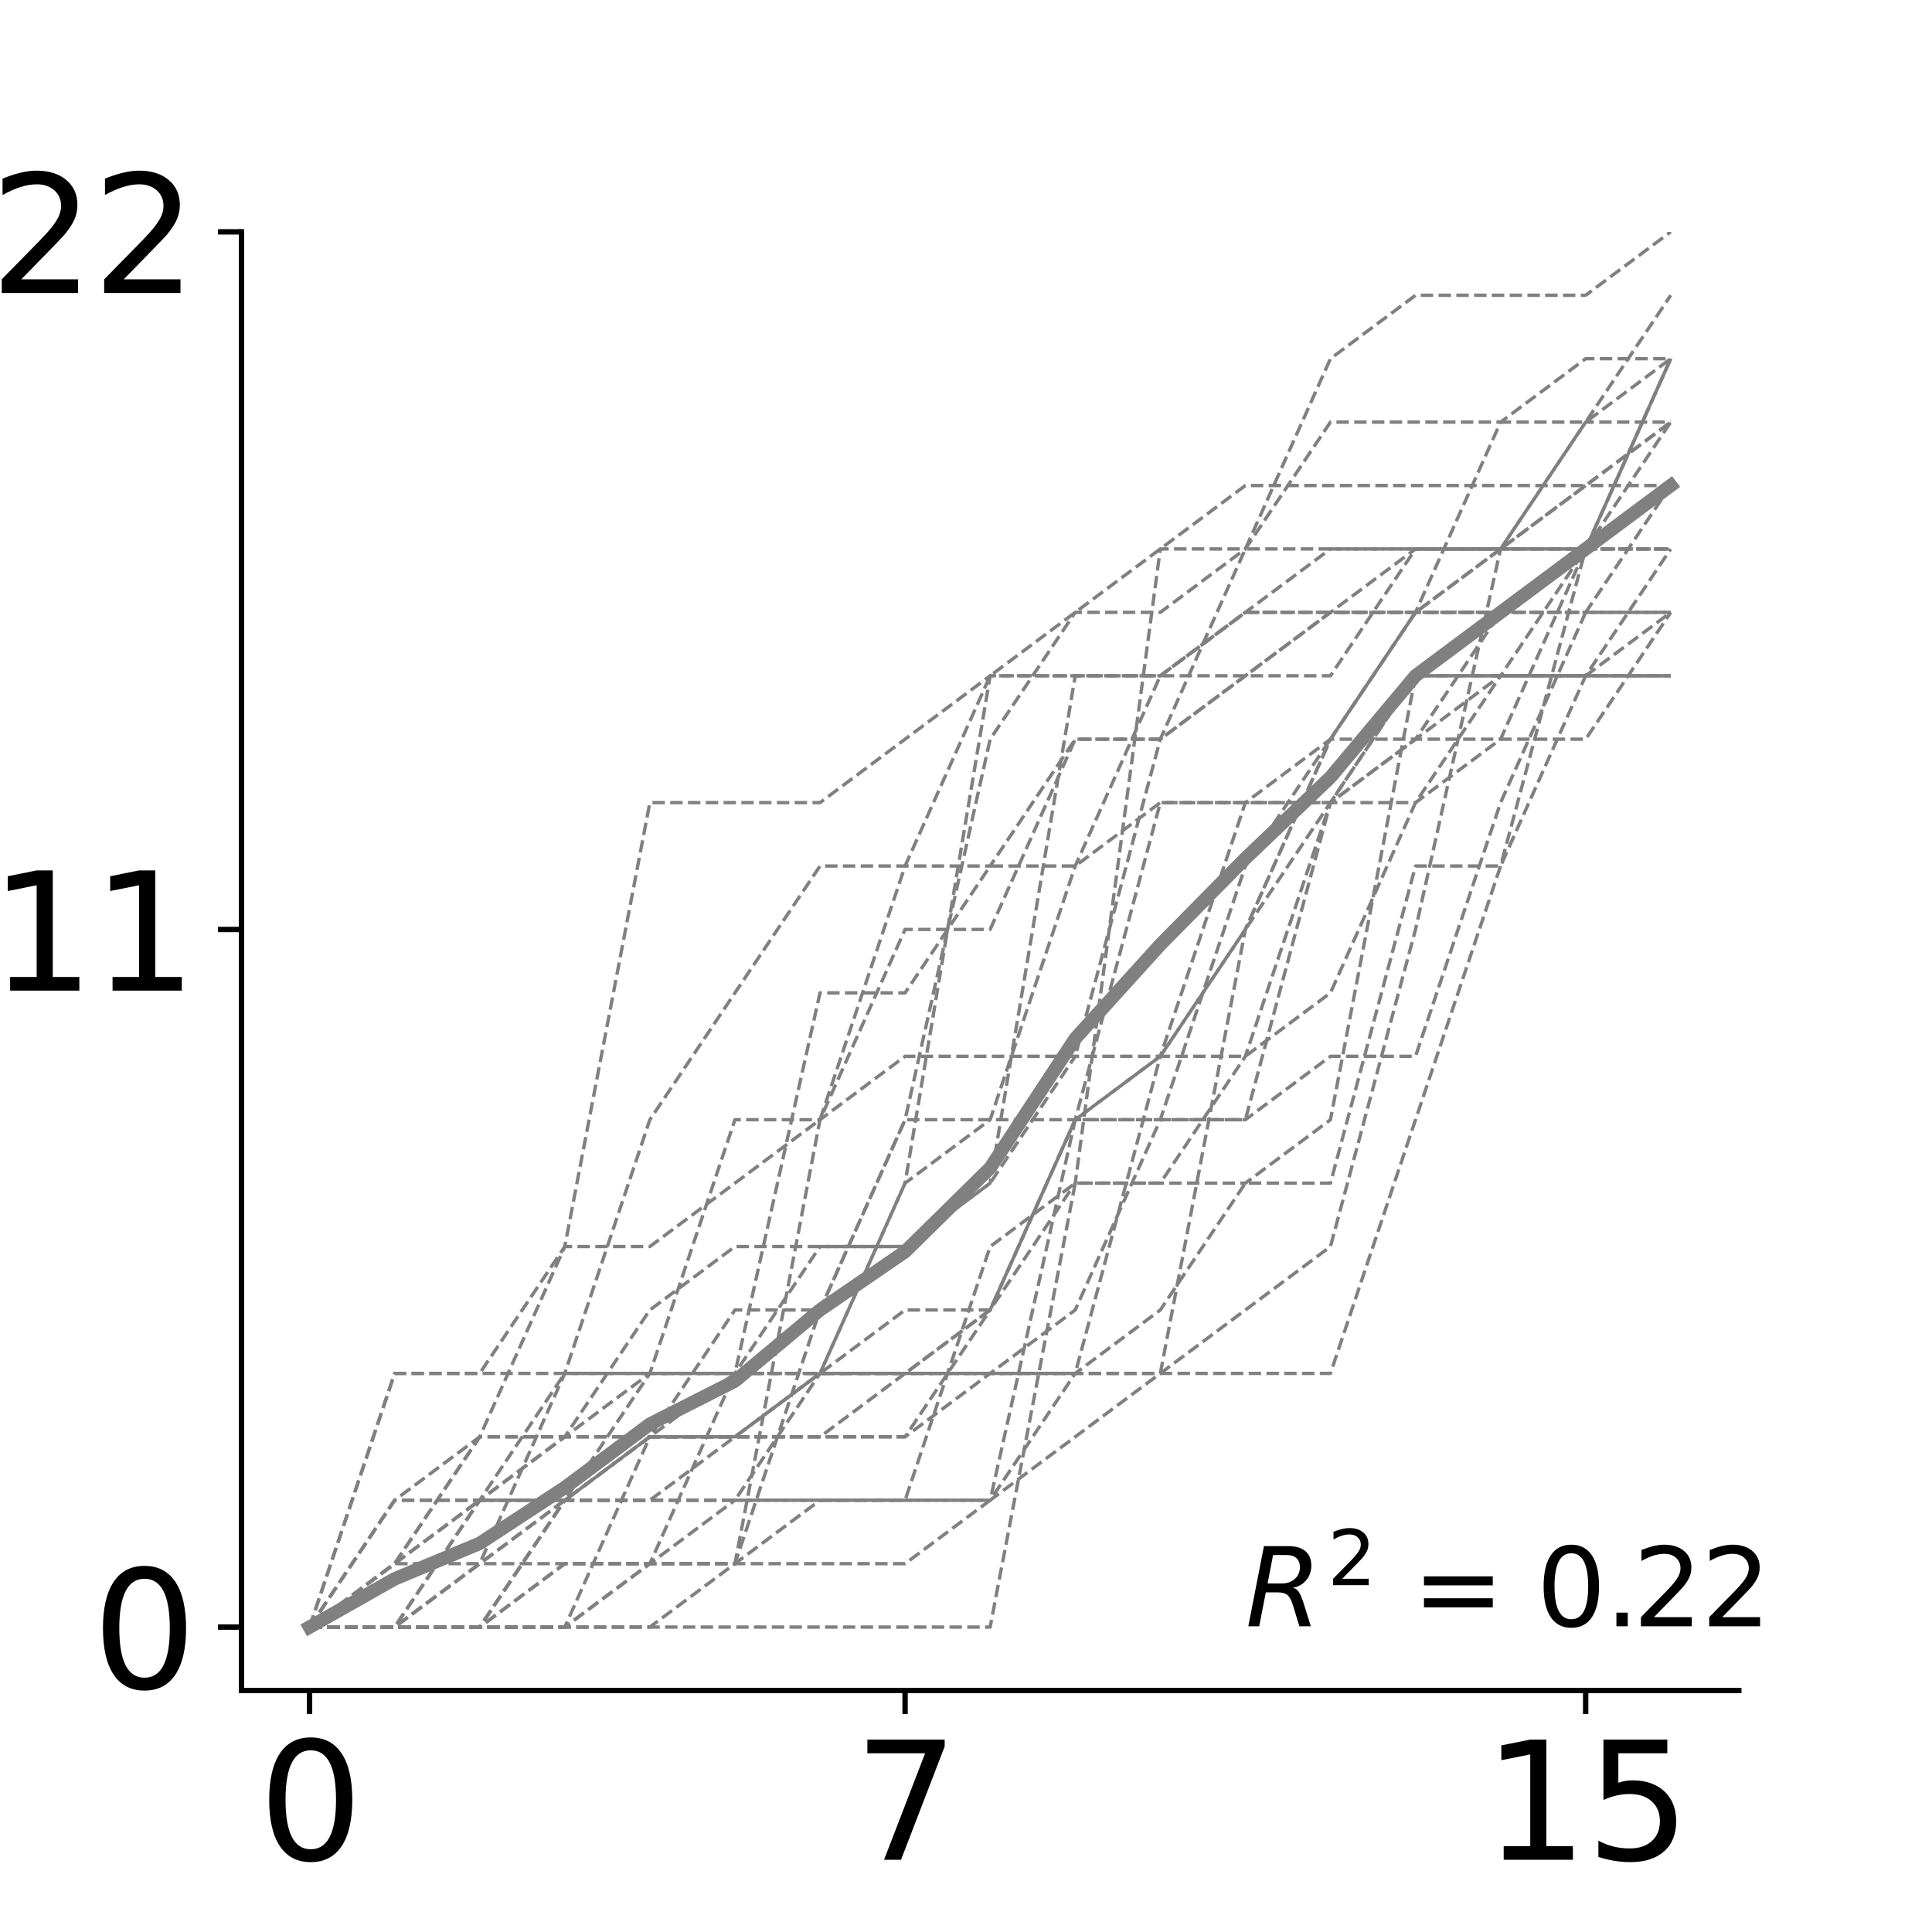 <?xml version="1.0" encoding="utf-8" standalone="no"?>
<!DOCTYPE svg PUBLIC "-//W3C//DTD SVG 1.1//EN"
  "http://www.w3.org/Graphics/SVG/1.1/DTD/svg11.dtd">
<svg xmlns:xlink="http://www.w3.org/1999/xlink" width="288pt" height="288pt" viewBox="0 0 288 288" xmlns="http://www.w3.org/2000/svg" version="1.1">
 <defs>
  <style type="text/css">*{stroke-linejoin: round; stroke-linecap: butt}</style>
 </defs>
 <g id="figure_1">
  <g id="patch_1">
   <path d="M 0 288 
L 288 288 
L 288 0 
L 0 0 
z
" style="fill: #ffffff"/>
  </g>
  <g id="axes_1">
   <g id="patch_2">
    <path d="M 36 252 
L 259.2 252 
L 259.2 34.56 
L 36 34.56 
z
" style="fill: #ffffff"/>
   </g>
   <g id="matplotlib.axis_1">
    <g id="xtick_1">
     <g id="line2d_1">
      <defs>
       <path id="m611ab87e0c" d="M 0 0 
L 0 3.5 
" style="stroke: #000000; stroke-width: 0.8"/>
      </defs>
      <g>
       <use xlink:href="#m611ab87e0c" x="46.145" y="252" style="stroke: #000000; stroke-width: 0.8"/>
      </g>
     </g>
     <g id="text_1">
      <!-- 0 -->
      <g transform="translate(38.51 277.236) scale(0.24 -0.24)">
       <defs>
        <path id="DejaVuSans-30" d="M 2034 4250 
Q 1547 4250 1301 3770 
Q 1056 3291 1056 2328 
Q 1056 1369 1301 889 
Q 1547 409 2034 409 
Q 2525 409 2770 889 
Q 3016 1369 3016 2328 
Q 3016 3291 2770 3770 
Q 2525 4250 2034 4250 
z
M 2034 4750 
Q 2819 4750 3233 4129 
Q 3647 3509 3647 2328 
Q 3647 1150 3233 529 
Q 2819 -91 2034 -91 
Q 1250 -91 836 529 
Q 422 1150 422 2328 
Q 422 3509 836 4129 
Q 1250 4750 2034 4750 
z
" transform="scale(0.016)"/>
       </defs>
       <use xlink:href="#DejaVuSans-30"/>
      </g>
     </g>
    </g>
    <g id="xtick_2">
     <g id="line2d_2">
      <g>
       <use xlink:href="#m611ab87e0c" x="134.918" y="252" style="stroke: #000000; stroke-width: 0.8"/>
      </g>
     </g>
     <g id="text_2">
      <!-- 7 -->
      <g transform="translate(127.283 277.236) scale(0.24 -0.24)">
       <defs>
        <path id="DejaVuSans-37" d="M 525 4666 
L 3525 4666 
L 3525 4397 
L 1831 0 
L 1172 0 
L 2766 4134 
L 525 4134 
L 525 4666 
z
" transform="scale(0.016)"/>
       </defs>
       <use xlink:href="#DejaVuSans-37"/>
      </g>
     </g>
    </g>
    <g id="xtick_3">
     <g id="line2d_3">
      <g>
       <use xlink:href="#m611ab87e0c" x="236.373" y="252" style="stroke: #000000; stroke-width: 0.8"/>
      </g>
     </g>
     <g id="text_3">
      <!-- 15 -->
      <g transform="translate(221.103 277.236) scale(0.24 -0.24)">
       <defs>
        <path id="DejaVuSans-31" d="M 794 531 
L 1825 531 
L 1825 4091 
L 703 3866 
L 703 4441 
L 1819 4666 
L 2450 4666 
L 2450 531 
L 3481 531 
L 3481 0 
L 794 0 
L 794 531 
z
" transform="scale(0.016)"/>
        <path id="DejaVuSans-35" d="M 691 4666 
L 3169 4666 
L 3169 4134 
L 1269 4134 
L 1269 2991 
Q 1406 3038 1543 3061 
Q 1681 3084 1819 3084 
Q 2600 3084 3056 2656 
Q 3513 2228 3513 1497 
Q 3513 744 3044 326 
Q 2575 -91 1722 -91 
Q 1428 -91 1123 -41 
Q 819 9 494 109 
L 494 744 
Q 775 591 1075 516 
Q 1375 441 1709 441 
Q 2250 441 2565 725 
Q 2881 1009 2881 1497 
Q 2881 1984 2565 2268 
Q 2250 2553 1709 2553 
Q 1456 2553 1204 2497 
Q 953 2441 691 2322 
L 691 4666 
z
" transform="scale(0.016)"/>
       </defs>
       <use xlink:href="#DejaVuSans-31"/>
       <use xlink:href="#DejaVuSans-35" x="63.623"/>
      </g>
     </g>
    </g>
   </g>
   <g id="matplotlib.axis_2">
    <g id="ytick_1">
     <g id="line2d_4">
      <defs>
       <path id="me7fa323dc7" d="M 0 0 
L -3.5 0 
" style="stroke: #000000; stroke-width: 0.8"/>
      </defs>
      <g>
       <use xlink:href="#me7fa323dc7" x="36" y="242.546" style="stroke: #000000; stroke-width: 0.8"/>
      </g>
     </g>
     <g id="text_4">
      <!-- 0 -->
      <g transform="translate(13.73 251.664) scale(0.24 -0.24)">
       <use xlink:href="#DejaVuSans-30"/>
      </g>
     </g>
    </g>
    <g id="ytick_2">
     <g id="line2d_5">
      <g>
       <use xlink:href="#me7fa323dc7" x="36" y="138.553" style="stroke: #000000; stroke-width: 0.8"/>
      </g>
     </g>
     <g id="text_5">
      <!-- 11 -->
      <g transform="translate(-1.54 147.671) scale(0.24 -0.24)">
       <use xlink:href="#DejaVuSans-31"/>
       <use xlink:href="#DejaVuSans-31" x="63.623"/>
      </g>
     </g>
    </g>
    <g id="ytick_3">
     <g id="line2d_6">
      <g>
       <use xlink:href="#me7fa323dc7" x="36" y="34.56" style="stroke: #000000; stroke-width: 0.8"/>
      </g>
     </g>
     <g id="text_6">
      <!-- 22 -->
      <g transform="translate(-1.54 43.678) scale(0.24 -0.24)">
       <defs>
        <path id="DejaVuSans-32" d="M 1228 531 
L 3431 531 
L 3431 0 
L 469 0 
L 469 531 
Q 828 903 1448 1529 
Q 2069 2156 2228 2338 
Q 2531 2678 2651 2914 
Q 2772 3150 2772 3378 
Q 2772 3750 2511 3984 
Q 2250 4219 1831 4219 
Q 1534 4219 1204 4116 
Q 875 4013 500 3803 
L 500 4441 
Q 881 4594 1212 4672 
Q 1544 4750 1819 4750 
Q 2544 4750 2975 4387 
Q 3406 4025 3406 3419 
Q 3406 3131 3298 2873 
Q 3191 2616 2906 2266 
Q 2828 2175 2409 1742 
Q 1991 1309 1228 531 
z
" transform="scale(0.016)"/>
       </defs>
       <use xlink:href="#DejaVuSans-32"/>
       <use xlink:href="#DejaVuSans-32" x="63.623"/>
      </g>
     </g>
    </g>
   </g>
   <g id="line2d_7">
    <path d="M 46.145 242.546 
L 58.827 235.361 
L 71.509 230.067 
L 84.191 221.747 
L 96.873 212.294 
L 109.555 205.865 
L 122.236 195.277 
L 134.918 186.579 
L 147.6 174.1 
L 160.282 154.814 
L 172.964 140.822 
L 185.645 127.965 
L 198.327 115.864 
L 211.009 100.737 
L 223.691 91.283 
L 236.373 81.83 
L 249.055 72.376 
" clip-path="url(#pff38a8bee8)" style="fill: none; stroke: #808080; stroke-width: 2; stroke-linecap: square"/>
   </g>
   <g id="line2d_8">
    <path d="M 46.145 242.546 
L 58.827 242.546 
L 71.509 233.092 
L 84.191 223.638 
L 96.873 214.184 
L 109.555 204.73 
L 122.236 148.007 
L 134.918 148.007 
L 147.6 129.099 
L 160.282 129.099 
L 172.964 119.645 
L 185.645 119.645 
L 198.327 110.191 
L 211.009 110.191 
L 223.691 100.737 
L 236.373 100.737 
L 249.055 91.283 
" clip-path="url(#pff38a8bee8)" style="fill: none; stroke-dasharray: 1.85,0.8; stroke-dashoffset: 0; stroke: #808080; stroke-width: 0.5"/>
   </g>
   <g id="line2d_9">
    <path d="M 46.145 242.546 
L 58.827 233.092 
L 71.509 233.092 
L 84.191 233.092 
L 96.873 233.092 
L 109.555 233.092 
L 122.236 166.915 
L 134.918 138.553 
L 147.6 138.553 
L 160.282 110.191 
L 172.964 110.191 
L 185.645 100.737 
L 198.327 91.283 
L 211.009 81.83 
L 223.691 81.83 
L 236.373 81.83 
L 249.055 81.83 
" clip-path="url(#pff38a8bee8)" style="fill: none; stroke-dasharray: 1.85,0.8; stroke-dashoffset: 0; stroke: #808080; stroke-width: 0.5"/>
   </g>
   <g id="line2d_10">
    <path d="M 46.145 242.546 
L 58.827 242.546 
L 71.509 242.546 
L 84.191 223.638 
L 96.873 223.638 
L 109.555 214.184 
L 122.236 214.184 
L 134.918 204.73 
L 147.6 195.277 
L 160.282 176.369 
L 172.964 81.83 
L 185.645 81.83 
L 198.327 53.468 
L 211.009 44.014 
L 223.691 44.014 
L 236.373 44.014 
L 249.055 34.56 
" clip-path="url(#pff38a8bee8)" style="fill: none; stroke-dasharray: 1.85,0.8; stroke-dashoffset: 0; stroke: #808080; stroke-width: 0.5"/>
   </g>
   <g id="line2d_11">
    <path d="M 46.145 242.546 
L 58.827 242.546 
L 71.509 223.638 
L 84.191 204.73 
L 96.873 204.73 
L 109.555 204.73 
L 122.236 185.823 
L 134.918 185.823 
L 147.6 176.369 
L 160.282 157.461 
L 172.964 157.461 
L 185.645 138.553 
L 198.327 119.645 
L 211.009 110.191 
L 223.691 91.283 
L 236.373 81.83 
L 249.055 53.468 
" clip-path="url(#pff38a8bee8)" style="fill: none; stroke-dasharray: 1.85,0.8; stroke-dashoffset: 0; stroke: #808080; stroke-width: 0.5"/>
   </g>
   <g id="line2d_12">
    <path d="M 46.145 242.546 
L 58.827 242.546 
L 71.509 242.546 
L 84.191 242.546 
L 96.873 214.184 
L 109.555 214.184 
L 122.236 214.184 
L 134.918 214.184 
L 147.6 204.73 
L 160.282 195.277 
L 172.964 166.915 
L 185.645 166.915 
L 198.327 119.645 
L 211.009 110.191 
L 223.691 110.191 
L 236.373 81.83 
L 249.055 72.376 
" clip-path="url(#pff38a8bee8)" style="fill: none; stroke-dasharray: 1.85,0.8; stroke-dashoffset: 0; stroke: #808080; stroke-width: 0.5"/>
   </g>
   <g id="line2d_13">
    <path d="M 46.145 242.546 
L 58.827 242.546 
L 71.509 242.546 
L 84.191 223.638 
L 96.873 214.184 
L 109.555 214.184 
L 122.236 214.184 
L 134.918 214.184 
L 147.6 195.277 
L 160.282 166.915 
L 172.964 157.461 
L 185.645 138.553 
L 198.327 110.191 
L 211.009 91.283 
L 223.691 81.83 
L 236.373 62.922 
L 249.055 62.922 
" clip-path="url(#pff38a8bee8)" style="fill: none; stroke-dasharray: 1.85,0.8; stroke-dashoffset: 0; stroke: #808080; stroke-width: 0.5"/>
   </g>
   <g id="line2d_14">
    <path d="M 46.145 242.546 
L 58.827 223.638 
L 71.509 223.638 
L 84.191 214.184 
L 96.873 214.184 
L 109.555 214.184 
L 122.236 204.73 
L 134.918 195.277 
L 147.6 195.277 
L 160.282 166.915 
L 172.964 166.915 
L 185.645 129.099 
L 198.327 110.191 
L 211.009 91.283 
L 223.691 91.283 
L 236.373 81.83 
L 249.055 81.83 
" clip-path="url(#pff38a8bee8)" style="fill: none; stroke-dasharray: 1.85,0.8; stroke-dashoffset: 0; stroke: #808080; stroke-width: 0.5"/>
   </g>
   <g id="line2d_15">
    <path d="M 46.145 242.546 
L 58.827 223.638 
L 71.509 223.638 
L 84.191 223.638 
L 96.873 223.638 
L 109.555 223.638 
L 122.236 204.73 
L 134.918 204.73 
L 147.6 204.73 
L 160.282 204.73 
L 172.964 157.461 
L 185.645 157.461 
L 198.327 148.007 
L 211.009 119.645 
L 223.691 100.737 
L 236.373 100.737 
L 249.055 100.737 
" clip-path="url(#pff38a8bee8)" style="fill: none; stroke-dasharray: 1.85,0.8; stroke-dashoffset: 0; stroke: #808080; stroke-width: 0.5"/>
   </g>
   <g id="line2d_16">
    <path d="M 46.145 242.546 
L 58.827 242.546 
L 71.509 242.546 
L 84.191 242.546 
L 96.873 242.546 
L 109.555 233.092 
L 122.236 223.638 
L 134.918 223.638 
L 147.6 185.823 
L 160.282 176.369 
L 172.964 176.369 
L 185.645 157.461 
L 198.327 119.645 
L 211.009 119.645 
L 223.691 110.191 
L 236.373 110.191 
L 249.055 91.283 
" clip-path="url(#pff38a8bee8)" style="fill: none; stroke-dasharray: 1.85,0.8; stroke-dashoffset: 0; stroke: #808080; stroke-width: 0.5"/>
   </g>
   <g id="line2d_17">
    <path d="M 46.145 242.546 
L 58.827 242.546 
L 71.509 242.546 
L 84.191 242.546 
L 96.873 233.092 
L 109.555 204.73 
L 122.236 204.73 
L 134.918 176.369 
L 147.6 100.737 
L 160.282 100.737 
L 172.964 100.737 
L 185.645 91.283 
L 198.327 91.283 
L 211.009 91.283 
L 223.691 91.283 
L 236.373 91.283 
L 249.055 91.283 
" clip-path="url(#pff38a8bee8)" style="fill: none; stroke-dasharray: 1.85,0.8; stroke-dashoffset: 0; stroke: #808080; stroke-width: 0.5"/>
   </g>
   <g id="line2d_18">
    <path d="M 46.145 242.546 
L 58.827 242.546 
L 71.509 242.546 
L 84.191 233.092 
L 96.873 233.092 
L 109.555 233.092 
L 122.236 233.092 
L 134.918 233.092 
L 147.6 223.638 
L 160.282 166.915 
L 172.964 166.915 
L 185.645 166.915 
L 198.327 157.461 
L 211.009 157.461 
L 223.691 119.645 
L 236.373 91.283 
L 249.055 91.283 
" clip-path="url(#pff38a8bee8)" style="fill: none; stroke-dasharray: 1.85,0.8; stroke-dashoffset: 0; stroke: #808080; stroke-width: 0.5"/>
   </g>
   <g id="line2d_19">
    <path d="M 46.145 242.546 
L 58.827 242.546 
L 71.509 233.092 
L 84.191 223.638 
L 96.873 214.184 
L 109.555 195.277 
L 122.236 195.277 
L 134.918 166.915 
L 147.6 110.191 
L 160.282 91.283 
L 172.964 91.283 
L 185.645 81.83 
L 198.327 62.922 
L 211.009 62.922 
L 223.691 62.922 
L 236.373 53.468 
L 249.055 53.468 
" clip-path="url(#pff38a8bee8)" style="fill: none; stroke-dasharray: 1.85,0.8; stroke-dashoffset: 0; stroke: #808080; stroke-width: 0.5"/>
   </g>
   <g id="line2d_20">
    <path d="M 46.145 242.546 
L 58.827 242.546 
L 71.509 242.546 
L 84.191 242.546 
L 96.873 233.092 
L 109.555 223.638 
L 122.236 223.638 
L 134.918 223.638 
L 147.6 223.638 
L 160.282 204.73 
L 172.964 204.73 
L 185.645 204.73 
L 198.327 204.73 
L 211.009 166.915 
L 223.691 129.099 
L 236.373 81.83 
L 249.055 81.83 
" clip-path="url(#pff38a8bee8)" style="fill: none; stroke-dasharray: 1.85,0.8; stroke-dashoffset: 0; stroke: #808080; stroke-width: 0.5"/>
   </g>
   <g id="line2d_21">
    <path d="M 46.145 242.546 
L 58.827 242.546 
L 71.509 223.638 
L 84.191 214.184 
L 96.873 204.73 
L 109.555 166.915 
L 122.236 166.915 
L 134.918 157.461 
L 147.6 157.461 
L 160.282 157.461 
L 172.964 110.191 
L 185.645 81.83 
L 198.327 81.83 
L 211.009 81.83 
L 223.691 81.83 
L 236.373 62.922 
L 249.055 53.468 
" clip-path="url(#pff38a8bee8)" style="fill: none; stroke-dasharray: 1.85,0.8; stroke-dashoffset: 0; stroke: #808080; stroke-width: 0.5"/>
   </g>
   <g id="line2d_22">
    <path d="M 46.145 242.546 
L 58.827 204.73 
L 71.509 204.73 
L 84.191 204.73 
L 96.873 204.73 
L 109.555 204.73 
L 122.236 204.73 
L 134.918 204.73 
L 147.6 195.277 
L 160.282 166.915 
L 172.964 157.461 
L 185.645 119.645 
L 198.327 119.645 
L 211.009 100.737 
L 223.691 100.737 
L 236.373 100.737 
L 249.055 100.737 
" clip-path="url(#pff38a8bee8)" style="fill: none; stroke-dasharray: 1.85,0.8; stroke-dashoffset: 0; stroke: #808080; stroke-width: 0.5"/>
   </g>
   <g id="line2d_23">
    <path d="M 46.145 242.546 
L 58.827 233.092 
L 71.509 223.638 
L 84.191 223.638 
L 96.873 214.184 
L 109.555 214.184 
L 122.236 204.73 
L 134.918 176.369 
L 147.6 166.915 
L 160.282 129.099 
L 172.964 100.737 
L 185.645 100.737 
L 198.327 100.737 
L 211.009 81.83 
L 223.691 81.83 
L 236.373 72.376 
L 249.055 62.922 
" clip-path="url(#pff38a8bee8)" style="fill: none; stroke-dasharray: 1.85,0.8; stroke-dashoffset: 0; stroke: #808080; stroke-width: 0.5"/>
   </g>
   <g id="line2d_24">
    <path d="M 46.145 242.546 
L 58.827 242.546 
L 71.509 242.546 
L 84.191 242.546 
L 96.873 242.546 
L 109.555 242.546 
L 122.236 242.546 
L 134.918 242.546 
L 147.6 242.546 
L 160.282 176.369 
L 172.964 176.369 
L 185.645 176.369 
L 198.327 166.915 
L 211.009 100.737 
L 223.691 100.737 
L 236.373 81.83 
L 249.055 53.468 
" clip-path="url(#pff38a8bee8)" style="fill: none; stroke-dasharray: 1.85,0.8; stroke-dashoffset: 0; stroke: #808080; stroke-width: 0.5"/>
   </g>
   <g id="line2d_25">
    <path d="M 46.145 242.546 
L 58.827 242.546 
L 71.509 233.092 
L 84.191 204.73 
L 96.873 166.915 
L 109.555 148.007 
L 122.236 129.099 
L 134.918 129.099 
L 147.6 129.099 
L 160.282 110.191 
L 172.964 110.191 
L 185.645 100.737 
L 198.327 91.283 
L 211.009 91.283 
L 223.691 62.922 
L 236.373 62.922 
L 249.055 44.014 
" clip-path="url(#pff38a8bee8)" style="fill: none; stroke-dasharray: 1.85,0.8; stroke-dashoffset: 0; stroke: #808080; stroke-width: 0.5"/>
   </g>
   <g id="line2d_26">
    <path d="M 46.145 242.546 
L 58.827 204.73 
L 71.509 204.73 
L 84.191 185.823 
L 96.873 119.645 
L 109.555 119.645 
L 122.236 119.645 
L 134.918 110.191 
L 147.6 100.737 
L 160.282 100.737 
L 172.964 100.737 
L 185.645 91.283 
L 198.327 91.283 
L 211.009 91.283 
L 223.691 91.283 
L 236.373 91.283 
L 249.055 72.376 
" clip-path="url(#pff38a8bee8)" style="fill: none; stroke-dasharray: 1.85,0.8; stroke-dashoffset: 0; stroke: #808080; stroke-width: 0.5"/>
   </g>
   <g id="line2d_27">
    <path d="M 46.145 242.546 
L 58.827 223.638 
L 71.509 214.184 
L 84.191 185.823 
L 96.873 185.823 
L 109.555 176.369 
L 122.236 166.915 
L 134.918 129.099 
L 147.6 100.737 
L 160.282 91.283 
L 172.964 81.83 
L 185.645 72.376 
L 198.327 72.376 
L 211.009 72.376 
L 223.691 72.376 
L 236.373 72.376 
L 249.055 62.922 
" clip-path="url(#pff38a8bee8)" style="fill: none; stroke-dasharray: 1.85,0.8; stroke-dashoffset: 0; stroke: #808080; stroke-width: 0.5"/>
   </g>
   <g id="line2d_28">
    <path d="M 46.145 242.546 
L 58.827 242.546 
L 71.509 242.546 
L 84.191 233.092 
L 96.873 233.092 
L 109.555 233.092 
L 122.236 195.277 
L 134.918 166.915 
L 147.6 166.915 
L 160.282 166.915 
L 172.964 119.645 
L 185.645 119.645 
L 198.327 119.645 
L 211.009 100.737 
L 223.691 100.737 
L 236.373 100.737 
L 249.055 100.737 
" clip-path="url(#pff38a8bee8)" style="fill: none; stroke-dasharray: 1.85,0.8; stroke-dashoffset: 0; stroke: #808080; stroke-width: 0.5"/>
   </g>
   <g id="line2d_29">
    <path d="M 46.145 242.546 
L 58.827 242.546 
L 71.509 242.546 
L 84.191 223.638 
L 96.873 223.638 
L 109.555 223.638 
L 122.236 223.638 
L 134.918 223.638 
L 147.6 223.638 
L 160.282 214.184 
L 172.964 204.73 
L 185.645 138.553 
L 198.327 110.191 
L 211.009 91.283 
L 223.691 81.83 
L 236.373 72.376 
L 249.055 72.376 
" clip-path="url(#pff38a8bee8)" style="fill: none; stroke-dasharray: 1.85,0.8; stroke-dashoffset: 0; stroke: #808080; stroke-width: 0.5"/>
   </g>
   <g id="line2d_30">
    <path d="M 46.145 242.546 
L 58.827 233.092 
L 71.509 214.184 
L 84.191 214.184 
L 96.873 214.184 
L 109.555 214.184 
L 122.236 204.73 
L 134.918 204.73 
L 147.6 204.73 
L 160.282 204.73 
L 172.964 195.277 
L 185.645 176.369 
L 198.327 176.369 
L 211.009 129.099 
L 223.691 129.099 
L 236.373 100.737 
L 249.055 81.83 
" clip-path="url(#pff38a8bee8)" style="fill: none; stroke-dasharray: 1.85,0.8; stroke-dashoffset: 0; stroke: #808080; stroke-width: 0.5"/>
   </g>
   <g id="line2d_31">
    <path d="M 46.145 242.546 
L 58.827 233.092 
L 71.509 214.184 
L 84.191 214.184 
L 96.873 195.277 
L 109.555 185.823 
L 122.236 185.823 
L 134.918 185.823 
L 147.6 176.369 
L 160.282 100.737 
L 172.964 100.737 
L 185.645 91.283 
L 198.327 81.83 
L 211.009 81.83 
L 223.691 81.83 
L 236.373 81.83 
L 249.055 53.468 
" clip-path="url(#pff38a8bee8)" style="fill: none; stroke-dasharray: 1.85,0.8; stroke-dashoffset: 0; stroke: #808080; stroke-width: 0.5"/>
   </g>
   <g id="line2d_32">
    <path d="M 46.145 242.546 
L 58.827 233.092 
L 71.509 223.638 
L 84.191 223.638 
L 96.873 204.73 
L 109.555 204.73 
L 122.236 204.73 
L 134.918 204.73 
L 147.6 204.73 
L 160.282 204.73 
L 172.964 204.73 
L 185.645 195.277 
L 198.327 185.823 
L 211.009 138.553 
L 223.691 81.83 
L 236.373 81.83 
L 249.055 62.922 
" clip-path="url(#pff38a8bee8)" style="fill: none; stroke-dasharray: 1.85,0.8; stroke-dashoffset: 0; stroke: #808080; stroke-width: 0.5"/>
   </g>
   <g id="patch_3">
    <path d="M 36 252 
L 36 34.56 
" style="fill: none; stroke: #000000; stroke-width: 0.8; stroke-linejoin: miter; stroke-linecap: square"/>
   </g>
   <g id="patch_4">
    <path d="M 36 252 
L 259.2 252 
" style="fill: none; stroke: #000000; stroke-width: 0.8; stroke-linejoin: miter; stroke-linecap: square"/>
   </g>
   <g id="text_7">
    <!-- $R^2$ = 0.22 -->
    <g transform="translate(185.645 242.546) scale(0.16 -0.16)">
     <defs>
      <path id="DejaVuSans-Oblique-52" d="M 1613 4147 
L 1294 2491 
L 2106 2491 
Q 2584 2491 2879 2755 
Q 3175 3019 3175 3444 
Q 3175 3784 2976 3965 
Q 2778 4147 2406 4147 
L 1613 4147 
z
M 2772 2241 
Q 2972 2194 3105 2009 
Q 3238 1825 3413 1275 
L 3809 0 
L 3144 0 
L 2778 1197 
Q 2638 1659 2453 1815 
Q 2269 1972 1888 1972 
L 1191 1972 
L 806 0 
L 172 0 
L 1081 4666 
L 2503 4666 
Q 3150 4666 3495 4373 
Q 3841 4081 3841 3531 
Q 3841 3044 3547 2687 
Q 3253 2331 2772 2241 
z
" transform="scale(0.016)"/>
      <path id="DejaVuSans-20" transform="scale(0.016)"/>
      <path id="DejaVuSans-3d" d="M 678 2906 
L 4684 2906 
L 4684 2381 
L 678 2381 
L 678 2906 
z
M 678 1631 
L 4684 1631 
L 4684 1100 
L 678 1100 
L 678 1631 
z
" transform="scale(0.016)"/>
      <path id="DejaVuSans-2e" d="M 684 794 
L 1344 794 
L 1344 0 
L 684 0 
L 684 794 
z
" transform="scale(0.016)"/>
     </defs>
     <use xlink:href="#DejaVuSans-Oblique-52" transform="translate(0 0.766)"/>
     <use xlink:href="#DejaVuSans-32" transform="translate(76.499 39.047) scale(0.7)"/>
     <use xlink:href="#DejaVuSans-20" transform="translate(123.77 0.766)"/>
     <use xlink:href="#DejaVuSans-3d" transform="translate(155.557 0.766)"/>
     <use xlink:href="#DejaVuSans-20" transform="translate(239.346 0.766)"/>
     <use xlink:href="#DejaVuSans-30" transform="translate(271.133 0.766)"/>
     <use xlink:href="#DejaVuSans-2e" transform="translate(334.756 0.766)"/>
     <use xlink:href="#DejaVuSans-32" transform="translate(361.043 0.766)"/>
     <use xlink:href="#DejaVuSans-32" transform="translate(424.666 0.766)"/>
    </g>
   </g>
  </g>
 </g>
 <defs>
  <clipPath id="pff38a8bee8">
   <rect x="36" y="34.56" width="223.2" height="217.44"/>
  </clipPath>
 </defs>
</svg>
